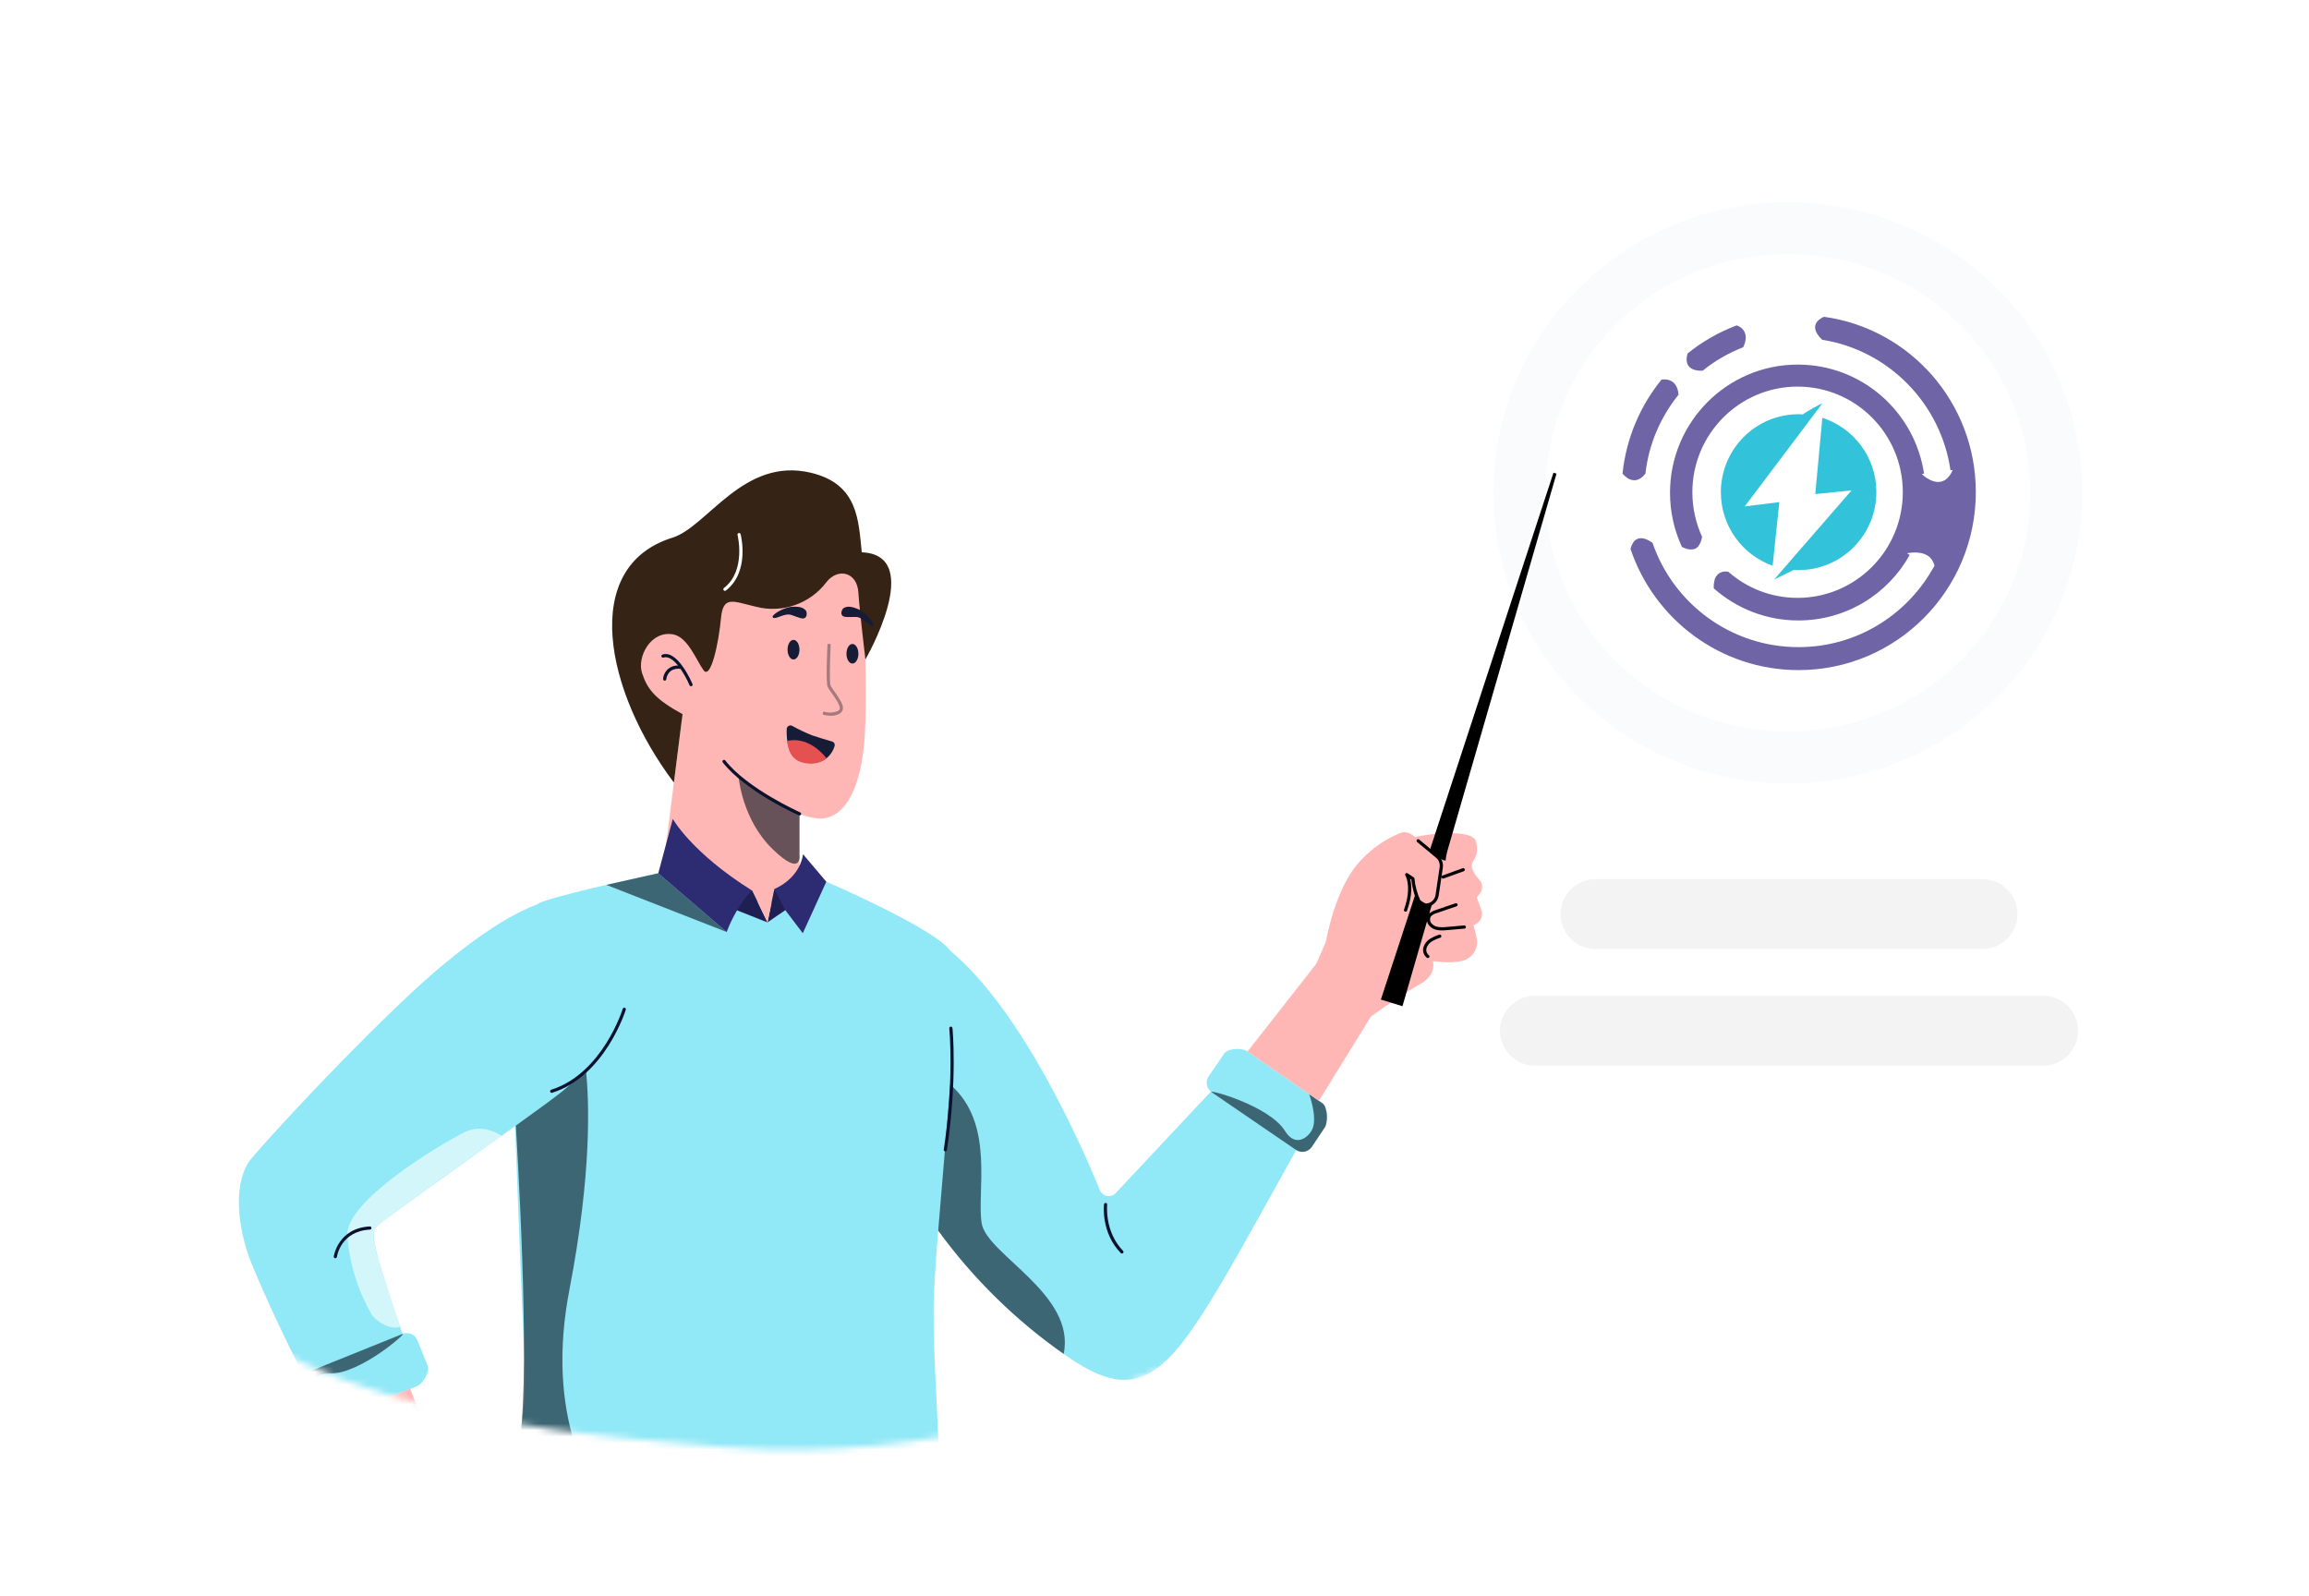 <svg width="356" height="246" viewBox="0 0 356 246" fill="none" xmlns="http://www.w3.org/2000/svg">
<g filter="url(#filter0_d)">
<path d="M220.382 14H330.939C333.342 14.002 335.646 14.958 337.344 16.659C339.043 18.36 339.999 20.667 340 23.072V176.145C339.999 178.551 339.043 180.858 337.344 182.559C335.646 184.26 333.342 185.216 330.939 185.218H220.382C217.981 185.219 215.678 184.267 213.977 182.571C212.277 180.874 211.317 178.572 211.31 176.168V23.095C211.308 21.901 211.541 20.718 211.996 19.614C212.451 18.511 213.119 17.508 213.961 16.663C214.804 15.818 215.805 15.148 216.907 14.691C218.009 14.234 219.19 13.999 220.382 14Z" fill="white"/>
</g>
<path d="M275.66 116.788C298.514 116.788 317.04 98.515 317.04 75.974C317.04 53.434 298.514 35.166 275.66 35.166C252.807 35.166 234.27 53.434 234.27 75.974C234.27 98.515 252.807 116.788 275.66 116.788Z" stroke="#FAFBFC" stroke-width="8"/>
<path d="M268.766 53.535C266.498 54.426 264.373 55.635 262.507 57.16C259.118 57.246 260.209 54.484 260.209 54.484C262.449 52.671 265.005 51.204 267.761 50.168C267.761 50.139 270.058 50.859 268.766 53.535Z" fill="#6E64A6"/>
<path d="M258.802 60.843C256.046 64.267 254.208 68.439 253.691 73.015C251.94 75.288 250.217 73.101 250.16 73.015C250.734 67.547 252.887 62.57 256.161 58.541C256.132 58.541 258.544 57.966 258.802 60.843Z" fill="#6E64A6"/>
<path d="M304.629 75.863C304.629 91.027 292.397 103.314 277.294 103.314C265.263 103.314 255.041 95.487 251.394 84.639C251.423 84.553 251.94 81.675 254.783 83.69C257.998 93.07 266.871 99.774 277.294 99.774C286.138 99.774 293.833 94.94 297.939 87.776C298.054 87.603 298.14 87.402 298.255 87.229C297.767 85.157 295.699 85.1 294.637 85.215C294.264 85.243 294.034 85.301 294.034 85.301L294.436 85.56C291.077 91.603 284.645 95.66 277.265 95.66C272.269 95.66 267.704 93.789 264.229 90.711C264.229 90.596 264.229 90.48 264.229 90.365C264.229 90.337 264.229 90.279 264.229 90.25C264.229 90.193 264.229 90.164 264.229 90.106C264.229 90.049 264.258 89.991 264.258 89.934C264.258 89.876 264.287 89.819 264.287 89.79C264.287 89.761 264.287 89.761 264.287 89.732C264.287 89.704 264.315 89.675 264.315 89.617C264.315 89.56 264.344 89.531 264.344 89.473C264.344 89.445 264.344 89.445 264.373 89.416V89.387V89.358C264.373 89.358 264.373 89.358 264.373 89.329C264.373 89.301 264.402 89.272 264.402 89.243V89.214C264.402 89.186 264.402 89.186 264.43 89.157C264.43 89.128 264.43 89.128 264.459 89.099C264.459 89.07 264.488 89.042 264.488 89.042C264.488 89.013 264.488 89.013 264.516 89.013C264.545 88.984 264.545 88.955 264.574 88.898C264.574 88.869 264.603 88.84 264.631 88.84C264.631 88.811 264.66 88.811 264.66 88.811C264.717 88.725 264.775 88.668 264.832 88.581L264.861 88.552L264.89 88.524C264.947 88.495 264.976 88.437 265.033 88.409C265.091 88.38 265.148 88.351 265.177 88.322C265.234 88.294 265.263 88.265 265.32 88.265C265.349 88.236 265.407 88.236 265.464 88.207C265.493 88.207 265.521 88.178 265.55 88.178C265.579 88.178 265.608 88.178 265.636 88.15C265.694 88.15 265.722 88.15 265.78 88.121C265.809 88.121 265.837 88.121 265.866 88.121C265.952 88.121 266.038 88.121 266.124 88.121H266.153C266.182 88.121 266.211 88.121 266.239 88.121C266.268 88.121 266.268 88.121 266.268 88.121C266.325 88.121 266.354 88.15 266.383 88.15C266.412 88.15 266.412 88.15 266.412 88.15C266.412 88.15 266.412 88.15 266.44 88.15H266.469C269.312 90.653 273.044 92.178 277.15 92.178C286.109 92.178 293.374 84.87 293.374 75.892C293.374 66.886 286.109 59.606 277.15 59.606C268.192 59.606 260.927 66.915 260.927 75.892C260.927 78.338 261.473 80.668 262.42 82.769C262.42 82.769 262.42 82.769 262.42 82.798C262.42 82.798 262.42 82.798 262.42 82.826C262.42 82.855 262.42 82.884 262.392 82.913C262.392 82.942 262.392 82.97 262.363 83.028C262.363 83.057 262.334 83.085 262.334 83.143C262.306 83.229 262.277 83.344 262.248 83.46C262.248 83.488 262.219 83.488 262.219 83.517C262.219 83.546 262.191 83.575 262.191 83.603C262.191 83.632 262.162 83.661 262.162 83.69C262.133 83.747 262.105 83.776 262.076 83.834C262.076 83.862 262.047 83.862 262.047 83.891C262.047 83.92 262.018 83.92 262.018 83.949C261.99 83.978 261.99 84.006 261.961 84.035C261.932 84.064 261.932 84.093 261.904 84.121C261.875 84.15 261.846 84.179 261.846 84.208C261.846 84.208 261.846 84.208 261.846 84.236C261.817 84.265 261.817 84.265 261.789 84.294C261.731 84.352 261.674 84.38 261.616 84.438C261.588 84.467 261.559 84.467 261.53 84.495C261.502 84.524 261.473 84.524 261.444 84.553L261.415 84.582C261.387 84.582 261.387 84.611 261.358 84.611C261.329 84.639 261.301 84.639 261.243 84.639C261.157 84.668 261.1 84.697 261.013 84.697C260.841 84.726 260.669 84.726 260.439 84.697C260.382 84.697 260.324 84.668 260.267 84.668C260.209 84.668 260.152 84.639 260.095 84.639C260.037 84.611 259.98 84.611 259.922 84.582C259.865 84.553 259.836 84.553 259.779 84.524C259.721 84.495 259.693 84.495 259.635 84.467C259.549 84.409 259.434 84.38 259.319 84.323C258.142 81.791 257.482 78.942 257.482 75.978C257.482 65.073 266.297 56.211 277.179 56.211C287.057 56.211 295.211 63.49 296.647 73.015L296.302 73.072C296.331 73.101 296.475 73.245 296.704 73.446C297.566 74.108 299.518 75.201 300.811 72.986C300.897 72.842 300.983 72.641 301.069 72.468L300.724 72.497C299.231 62.196 291.163 53.995 280.941 52.384C278.328 49.88 281.228 48.844 281.228 48.844C294.522 50.686 304.629 62.109 304.629 75.863Z" fill="#6E64A6"/>
<path d="M279.562 64.066L268.996 78.079L274.337 77.417L273.303 87.229C268.651 85.56 265.321 81.129 265.321 75.892C265.321 69.245 270.69 63.864 277.294 63.864C277.524 63.864 277.754 63.864 277.983 63.893L278.012 63.864C278.529 63.404 280.998 62.138 280.998 62.138L279.562 64.066Z" fill="#32C2D9"/>
<path d="M289.296 75.863C289.296 82.51 283.927 87.891 277.323 87.891C277.064 87.891 276.835 87.891 276.576 87.862C275.342 88.437 273.533 89.358 273.533 89.358L274.997 87.66L285.477 75.604L279.878 76.18L280.969 64.411C285.822 65.994 289.296 70.511 289.296 75.863Z" fill="#32C2D9"/>
<path d="M245.991 135.534H305.66C307.089 135.534 308.459 136.102 309.469 137.113C310.479 138.125 311.047 139.497 311.047 140.927C311.047 142.358 310.479 143.73 309.469 144.741C308.459 145.753 307.089 146.321 305.66 146.321H245.991C244.562 146.321 243.192 145.753 242.181 144.741C241.171 143.73 240.604 142.358 240.604 140.927C240.604 139.497 241.171 138.125 242.181 137.113C243.192 136.102 244.562 135.534 245.991 135.534Z" fill="#F3F3F3"/>
<path d="M236.646 153.521H315.003C316.431 153.521 317.802 154.089 318.812 155.101C319.822 156.112 320.39 157.484 320.39 158.915C320.39 160.345 319.822 161.717 318.812 162.729C317.802 163.74 316.431 164.309 315.003 164.309H236.646C235.217 164.309 233.847 163.74 232.837 162.729C231.826 161.717 231.259 160.345 231.259 158.915C231.259 157.484 231.826 156.112 232.837 155.101C233.847 154.089 235.217 153.521 236.646 153.521Z" fill="#F3F3F3"/>
<mask id="mask0" mask-type="alpha" maskUnits="userSpaceOnUse" x="9" y="54" width="248" height="170">
<path fill-rule="evenodd" clip-rule="evenodd" d="M147.314 56.894C181.077 62.428 228.075 45.861 248.242 73.489C268.739 101.568 243.901 127.151 241.843 135.357C233.88 167.114 225.73 183.036 198.098 200.608C171.988 217.213 142.53 225.518 111.687 223.101C77.004 220.384 37.041 215.756 18.21 186.515C-0.361 157.679 17.376 121.277 24.501 87.718C31.222 56.065 26.052 93.809 51.277 73.529C77.601 52.366 113.989 51.432 147.314 56.894Z" fill="#C4C4C4"/>
</mask>
<g mask="url(#mask0)">
<path d="M96.717 102.594C96.717 94.757 105.371 97.255 106.844 97.746C108.317 98.237 111.754 86.945 111.754 86.945C111.754 86.945 129.429 85.472 132.865 88.909C132.865 88.909 133.847 103.638 133.356 112.966C132.865 122.294 129.868 126.213 126.431 126.213C125.344 126.152 124.276 125.902 123.275 125.476V142.648L102.486 131.873L105.046 111.587C104.941 111.526 104.88 111.493 104.88 111.493C104.88 111.493 96.717 109.995 96.717 102.594Z" fill="#FFB7B6"/>
<path d="M133.427 101.678C133.427 101.678 132.469 93.615 132.347 91.383C132.171 88.173 129.181 87.499 127.422 89.751C124.894 93.095 120.602 94.59 116.543 93.541C112.981 92.712 111.482 91.759 111.155 95.354C110.829 98.948 109.604 104.917 108.461 103.32C107.318 101.724 106.039 98.213 103.775 97.805C100.315 97.181 98.175 101.312 98.992 103.776C99.808 106.24 100.962 107.777 105.233 110.107L103.901 120.66C93.319 106.628 89.332 87.356 103.686 82.894C109.048 81.227 114.619 70.422 124.995 72.88C132.347 74.622 132.347 80.254 132.869 85.152C142.747 85.56 133.427 101.678 133.427 101.678Z" fill="#352316"/>
<path d="M122.341 101.675C121.834 101.675 121.423 100.999 121.423 100.165C121.423 99.331 121.834 98.655 122.341 98.655C122.849 98.655 123.26 99.331 123.26 100.165C123.26 100.999 122.849 101.675 122.341 101.675Z" fill="#161B36"/>
<path d="M131.428 102.303C130.92 102.303 130.509 101.627 130.509 100.793C130.509 99.96 130.92 99.284 131.428 99.284C131.935 99.284 132.346 99.96 132.346 100.793C132.346 101.627 131.935 102.303 131.428 102.303Z" fill="#161B36"/>
<path d="M124.24 94.126C123.913 93.758 123.464 93.473 122.117 93.554C120.77 93.636 118.729 94.901 119.178 95.227C119.627 95.554 120.974 94.452 122.035 94.819C123.097 95.187 123.706 95.489 124.063 95.289C124.512 95.037 124.397 94.302 124.24 94.126Z" fill="#161B36"/>
<path d="M130.076 93.751C130.503 93.509 131.021 93.383 132.269 93.895C133.518 94.407 135.041 96.263 134.511 96.427C133.98 96.592 133.061 95.114 131.938 95.119C130.815 95.124 130.141 95.213 129.867 94.909C129.524 94.526 129.87 93.867 130.076 93.751Z" fill="#161B36"/>
<g style="mix-blend-mode:overlay" opacity="0.6">
<g style="mix-blend-mode:overlay" opacity="0.6">
<path d="M128.083 110.354C128.557 110.371 129.027 110.262 129.445 110.038C129.718 109.885 129.909 109.617 129.964 109.308C130.066 108.668 129.412 107.677 128.611 106.543C128.407 106.273 128.221 105.99 128.053 105.696C127.89 105.347 127.936 102.168 128.076 99.297L127.585 99.273C127.537 100.269 127.311 105.269 127.608 105.904C127.787 106.225 127.988 106.534 128.21 106.827C128.714 107.541 129.558 108.736 129.48 109.23C129.447 109.398 129.339 109.541 129.188 109.619C128.482 109.922 127.689 109.947 126.966 109.688L126.816 110.156C127.226 110.286 127.653 110.353 128.083 110.354Z" fill="#030F1C"/>
</g>
</g>
<path d="M128.679 115.025C128.72 114.88 128.702 114.725 128.629 114.593C128.555 114.461 128.432 114.364 128.287 114.324C127.565 114.115 126.233 113.722 125.219 113.376C124.161 112.957 123.133 112.468 122.14 111.912C121.967 111.818 121.758 111.82 121.587 111.917C121.415 112.014 121.306 112.192 121.297 112.389C121.228 113.9 121.41 116.851 123.787 117.453C126.677 118.184 128.19 116.621 128.679 115.025Z" fill="#161B36"/>
<path d="M127.422 116.908C127.422 116.908 124.935 113.435 121.383 114.229C121.383 114.229 121.377 116.941 123.667 117.552C126.133 118.21 127.422 116.908 127.422 116.908Z" fill="#E55151"/>
<path d="M102.135 100.919C104.489 100.124 106.675 105.246 106.767 105.464C106.819 105.589 106.761 105.733 106.636 105.785C106.511 105.838 106.367 105.779 106.314 105.654C105.934 104.77 105.468 103.925 104.925 103.131C104.428 103.044 103.917 103.138 103.484 103.394C103.054 103.714 102.779 104.201 102.728 104.735C102.708 104.853 102.606 104.94 102.486 104.94C102.472 104.94 102.459 104.939 102.446 104.937C102.381 104.926 102.324 104.891 102.286 104.838C102.248 104.785 102.233 104.719 102.243 104.655C102.329 103.467 103.344 102.562 104.535 102.613C103.835 101.747 103.038 101.131 102.292 101.384C102.209 101.413 102.117 101.394 102.051 101.336C101.986 101.279 101.955 101.19 101.973 101.104C101.99 101.018 102.051 100.948 102.135 100.919H102.135Z" fill="#0B122D"/>
<path d="M123.275 125.722C123.391 125.722 123.491 125.641 123.515 125.528C123.539 125.414 123.481 125.299 123.375 125.252C123.294 125.216 115.227 121.608 111.823 117.246C111.739 117.14 111.585 117.121 111.478 117.204C111.372 117.287 111.353 117.441 111.436 117.548C114.916 122.007 122.84 125.553 123.176 125.701C123.207 125.715 123.241 125.722 123.275 125.722Z" fill="#0B122D"/>
<path d="M111.772 91.097C111.826 91.097 111.879 91.079 111.922 91.045C115.627 88.168 114.248 82.592 114.188 82.356C114.154 82.225 114.02 82.147 113.889 82.18C113.758 82.214 113.679 82.347 113.712 82.478C113.726 82.532 115.07 87.979 111.621 90.657C111.538 90.722 111.505 90.832 111.539 90.931C111.573 91.03 111.667 91.097 111.772 91.097Z" fill="white"/>
<g style="mix-blend-mode:overlay" opacity="0.6">
<path d="M123.259 125.589C123.259 125.589 116.184 122.298 113.898 119.904C113.898 119.904 114.426 126.359 119.098 130.896C123.771 135.434 123.259 131.767 123.259 131.767L123.259 125.589Z" fill="#030F1C"/>
</g>
<path d="M38.997 195.335C36.222 188.693 36.056 181.76 38.813 178.552C44.921 171.445 59.909 155.771 67.977 149.033C73.653 144.293 78.472 141.115 82.564 139.539C82.943 139.321 83.341 139.136 83.753 138.989C88.107 137.465 101.495 134.636 101.495 134.636L118.334 142.209L127.4 135.942C127.4 135.942 143.835 143.016 146.447 146.499C146.462 146.519 146.475 146.545 146.489 146.567C152.095 151.232 157.188 158.795 161.224 166.036C164.345 171.691 167.136 177.523 169.584 183.501C169.776 183.972 170.198 184.31 170.7 184.394C171.201 184.479 171.711 184.299 172.047 183.917L186.693 168.298C185.984 167.726 185.833 166.706 186.346 165.954L188.761 162.422C189.308 161.623 191.47 161.527 192.269 162.074L203.898 170.101C204.697 170.648 204.792 173.038 204.245 173.838L202.248 176.829C201.712 177.612 200.649 177.825 199.853 177.309C186.808 200.7 181.596 211.035 175.148 212.537C171.731 213.333 168.334 211.796 163.993 208.744C156.541 203.516 150.005 197.09 144.651 189.728C144.255 194.688 143.967 198.942 143.944 201.683C143.879 209.33 144.654 218.177 144.869 228.132C144.971 232.845 149.44 242.11 145.794 245.111C134.027 254.798 76.46 245.111 76.46 245.111C76.552 239.46 77.283 233.837 78.637 228.349C81.412 217.806 81.032 212.458 80.706 206.254C80.53 202.926 79.948 187.631 79.412 173.628C71.144 179.568 59.135 188.033 57.995 189.211C57.04 190.202 57.928 193.193 60.856 202.042C61.064 202.67 61.705 204.599 62.061 205.667L62.065 205.665C62.963 205.303 63.985 205.738 64.347 206.636L65.947 210.605C66.309 211.503 65.189 213.354 64.292 213.716L51.163 218.943C50.265 219.305 48.223 218.058 47.861 217.16L46.479 213.839C46.235 213.229 46.353 212.534 46.786 212.04L46.772 212.036C43.575 205.653 41.119 200.414 38.997 195.335Z" fill="#91E8F6"/>
<g style="mix-blend-mode:overlay" opacity="0.6">
<path d="M146.501 167.188C146.732 167.402 146.965 167.624 147.201 167.862C153.238 173.937 150.592 183.79 151.351 188.599C152.11 193.408 165.936 199.534 163.993 208.744C156.541 203.516 150.005 197.09 144.651 189.728C145.2 182.855 145.955 174.629 146.501 167.188Z" fill="#030F1C"/>
</g>
<path d="M172.975 193.267C173.074 193.267 173.163 193.208 173.201 193.117C173.24 193.027 173.22 192.922 173.152 192.851C170.263 189.872 170.698 185.777 170.703 185.735C170.711 185.671 170.692 185.606 170.652 185.555C170.611 185.504 170.552 185.471 170.487 185.464C170.423 185.455 170.357 185.473 170.305 185.513C170.254 185.554 170.221 185.614 170.215 185.679C170.194 185.855 169.744 190.043 172.799 193.192C172.845 193.24 172.909 193.267 172.975 193.267Z" fill="#0B122D"/>
<g style="mix-blend-mode:overlay" opacity="0.6">
<path d="M199.811 177.286L186.803 168.391C186.022 167.856 195.645 170.39 198.14 174.395C199.755 176.988 201.78 175.349 202.351 174.053C203.151 172.234 201.839 168.68 201.839 168.68C201.851 168.662 203.743 170.021 203.754 170.003L203.898 170.101C204.697 170.648 204.792 173.038 204.245 173.837L202.248 176.829C201.985 177.213 201.581 177.476 201.124 177.562C200.667 177.648 200.195 177.549 199.811 177.286Z" fill="#030F1C"/>
</g>
<path d="M145.754 177.52C145.876 177.52 145.979 177.431 145.996 177.311C147.633 166.442 146.857 158.579 146.848 158.501C146.833 158.368 146.714 158.271 146.579 158.282C146.515 158.289 146.455 158.321 146.414 158.371C146.373 158.422 146.354 158.486 146.36 158.551C146.368 158.629 147.138 166.434 145.511 177.238C145.501 177.303 145.518 177.368 145.556 177.421C145.595 177.473 145.653 177.508 145.717 177.518C145.73 177.519 145.742 177.52 145.754 177.52Z" fill="#0B122D"/>
<g style="mix-blend-mode:overlay" opacity="0.6">
<path d="M79.532 173.542C83.17 170.928 86.064 168.817 86.952 168.055C88.177 167.005 89.305 165.978 90.337 164.973C90.836 169.682 91.279 180.778 87.795 198.827C84.142 217.752 90.313 230.037 97.25 237.383C103.139 243.621 115.318 245.111 124.062 249.416C107.318 250.336 76.46 245.111 76.46 245.111C76.46 245.111 76.083 237.035 79.409 225.195C81.999 219.174 80.291 186.127 79.532 173.542Z" fill="#030F1C"/>
</g>
<g style="mix-blend-mode:overlay" opacity="0.6">
<path d="M112.035 143.692L93.483 136.429L101.495 134.635L112.035 143.692Z" fill="#030F1C"/>
</g>
<path d="M85.063 168.491C85.088 168.491 85.113 168.487 85.136 168.48C93.286 165.906 96.453 155.78 96.484 155.678C96.51 155.594 96.489 155.502 96.429 155.438C96.369 155.373 96.279 155.346 96.193 155.366C96.107 155.386 96.039 155.451 96.014 155.535C95.984 155.635 92.889 165.517 84.989 168.012C84.873 168.048 84.802 168.163 84.82 168.283C84.839 168.403 84.942 168.491 85.063 168.491H85.063Z" fill="#0B122D"/>
<g style="mix-blend-mode:overlay" opacity="0.6">
<path d="M53.552 190.576C53.888 194.846 55.174 198.986 57.317 202.695C57.715 203.374 59.834 205.136 61.697 204.578C58.103 193.747 56.856 190.187 57.995 189.211C61.12 186.534 72.774 178.377 77.337 175.116C76.203 174.35 73.917 173.412 71.604 174.566C67.799 176.47 53.056 185.288 53.552 190.576Z" fill="white"/>
</g>
<path d="M51.701 193.989C51.823 193.989 51.927 193.898 51.944 193.777C51.967 193.616 52.558 189.815 57.04 189.578C57.175 189.57 57.277 189.455 57.27 189.321C57.263 189.186 57.149 189.083 57.014 189.088C52.12 189.346 51.463 193.666 51.457 193.71C51.439 193.844 51.532 193.968 51.666 193.986C51.678 193.988 51.689 193.989 51.701 193.989Z" fill="#0B122D"/>
<g style="mix-blend-mode:overlay" opacity="0.6">
<path d="M47.449 211.558L62.065 205.665C62.943 205.311 55.499 211.915 50.782 211.77C47.729 211.676 47.97 214.27 48.732 215.464C49.802 217.138 53.488 218.017 53.488 218.017C53.496 218.037 51.315 218.858 51.324 218.877L51.163 218.942C50.265 219.304 48.223 218.058 47.861 217.16L46.479 213.839C46.305 213.408 46.309 212.925 46.492 212.497C46.673 212.069 47.018 211.731 47.449 211.558Z" fill="#030F1C"/>
</g>
<path d="M123.808 131.697C123.808 131.697 123.583 135.164 119.394 137.071L118.334 142.208L121.073 140.315L123.773 143.879L127.4 135.941L123.808 131.697ZM103.733 126.255L101.495 134.635L112.034 143.692C112.474 142.533 113.012 141.414 113.641 140.346L118.334 142.208L115.962 137.31C106.585 131.438 103.733 126.255 103.733 126.255Z" fill="#2D2B72"/>
<g opacity="0.6">
<g style="mix-blend-mode:overlay" opacity="0.6">
<path d="M115.962 137.31L118.334 142.208L113.64 140.346C114.248 139.217 115.032 138.193 115.962 137.31Z" fill="#030F1C"/>
</g>
<g style="mix-blend-mode:overlay" opacity="0.6">
<path d="M119.394 137.072L118.334 142.209L121.073 140.315L119.394 137.072Z" fill="#030F1C"/>
</g>
</g>
<path d="M63.258 214.128L51.635 218.755L59.691 235.382C59.686 235.391 59.68 235.399 59.675 235.408C59.826 235.714 59.991 236.034 60.164 236.358L60.169 236.37C60.551 237.085 60.984 237.836 61.482 238.603C63.057 241.029 64.993 243.792 70.749 249.188C76.506 254.585 78.885 256.353 80.499 255.712C81.578 255.284 81.048 254.352 81.578 253.826C82.108 253.301 83.706 254.307 85.538 253.637C86.606 253.247 86.453 252.653 86.294 252.091L86.262 251.975C86.182 251.687 86.123 251.412 86.252 251.182C86.648 250.478 88.21 251.706 89.413 249.577C90.075 248.406 88.651 248.129 89.96 245.947C91.269 243.766 81.016 237.869 79.751 237.442C78.767 237.109 78.156 234.104 77.933 232.785L77.904 232.609C77.859 232.336 77.837 232.169 77.837 232.169C77.837 232.169 74.218 232.586 71.686 231.803C70.54 231.434 69.601 230.604 69.093 229.513L68.985 229.199L68.975 229.201L63.258 214.128ZM218.158 129.054C218.158 129.054 217.089 127.955 215.92 128.418C213.675 129.329 211.65 130.706 209.979 132.459C206.511 135.927 204.966 142.469 204.548 144.546L204.519 144.693C204.482 144.878 204.457 145.016 204.443 145.1L204.433 145.153C204.431 145.168 204.429 145.178 204.428 145.185C204.427 145.193 204.424 145.201 204.421 145.208L202.938 148.599L192.339 162.123L203.346 169.72L211.369 156.736C211.872 156.371 216.19 153.256 218.89 151.766C221.254 150.462 221.068 148.756 220.928 148.193C220.909 148.115 223.253 148.663 225.517 148.117C227.093 147.707 228.044 146.105 227.652 144.525L227.222 142.718C227.209 142.666 227.239 142.613 227.289 142.596C227.756 142.434 228.137 142.089 228.343 141.64C228.548 141.19 228.561 140.676 228.377 140.217C228.377 140.217 227.668 138.392 227.691 138.363L228.152 137.773C228.561 137.252 228.629 136.541 228.328 135.951C228.328 135.951 227.102 134.653 226.942 133.773C226.712 132.512 228.154 132.523 227.594 129.824C227.106 127.473 218.749 128.812 218.158 129.054ZM116.797 139.034L118.334 142.209L118.953 139.209L116.797 139.034Z" fill="#FFB7B6"/>
<path d="M239.512 72.88L220.578 130.678L220.539 130.878L218.81 129.442C218.706 129.356 218.551 129.37 218.464 129.474C218.377 129.579 218.392 129.734 218.496 129.821L221.416 132.246C221.839 132.599 222.048 133.147 221.969 133.692L221.335 137.96C221.238 138.717 220.601 139.289 219.837 139.305C219.521 139.178 219.229 138.999 218.972 138.775C218.49 137.728 218.188 136.606 218.081 135.457C218.074 135.383 218.034 135.316 217.972 135.274L217.029 134.645C216.932 134.58 216.803 134.593 216.72 134.674C216.637 134.756 216.622 134.885 216.685 134.983C216.695 134.998 217.728 136.709 216.472 140.237C216.427 140.366 216.493 140.506 216.622 140.552C216.75 140.598 216.891 140.531 216.936 140.402C217.797 137.983 217.643 136.362 217.407 135.489L217.603 135.619C217.695 136.466 217.876 137.3 218.144 138.109L212.902 154.108L216.231 155.135L220.018 142.043C220.064 142.26 220.158 142.465 220.292 142.642C220.639 143.062 221.132 143.334 221.672 143.403C221.879 143.436 222.088 143.452 222.298 143.451C222.589 143.451 222.877 143.425 223.159 143.4L225.783 143.171C225.848 143.165 225.908 143.134 225.95 143.084C225.992 143.034 226.012 142.969 226.007 142.904C226.003 142.838 225.972 142.777 225.922 142.735C225.871 142.692 225.805 142.673 225.74 142.681L223.116 142.91C222.664 142.969 222.206 142.971 221.753 142.918C221.337 142.868 220.955 142.663 220.683 142.343C220.443 142.045 220.411 141.631 220.602 141.299C220.838 141.04 221.149 140.86 221.492 140.784L224.577 139.728C224.661 139.699 224.722 139.629 224.739 139.542C224.756 139.456 224.726 139.367 224.66 139.309C224.593 139.251 224.501 139.233 224.418 139.262L221.332 140.318C220.977 140.419 220.648 140.596 220.367 140.836L220.73 139.582C221.318 139.267 221.723 138.692 221.822 138.032L222.456 133.764C222.524 133.288 222.425 132.803 222.175 132.392L222.432 132.589L222.737 132.644L222.885 132.671C222.93 132.2 223.012 131.734 223.132 131.277C223.167 131.142 223.207 131.002 223.253 130.859L239.981 73.024L239.512 72.88ZM222.215 144.258C222.17 144.13 222.029 144.063 221.901 144.108C221.4 144.262 220.919 144.478 220.471 144.75C219.984 145.048 219.625 145.516 219.463 146.063C219.297 146.662 219.517 147.301 220.016 147.671C220.129 147.746 220.281 147.715 220.356 147.603C220.431 147.491 220.402 147.339 220.29 147.263C219.966 147.007 219.828 146.581 219.941 146.184C220.073 145.756 220.359 145.391 220.743 145.16C221.158 144.912 221.602 144.714 222.065 144.572C222.193 144.527 222.26 144.386 222.215 144.258ZM225.829 134.008C225.783 133.88 225.642 133.814 225.514 133.86L222.415 134.982C222.288 135.029 222.222 135.17 222.268 135.297C222.314 135.425 222.455 135.491 222.583 135.445L225.681 134.323C225.809 134.277 225.876 134.136 225.829 134.008Z" fill="black"/>
</g>
<defs>
<filter id="filter0_d" x="195.31" y="0" width="160.69" height="203.218" filterUnits="userSpaceOnUse" color-interpolation-filters="sRGB">
<feFlood flood-opacity="0" result="BackgroundImageFix"/>
<feColorMatrix in="SourceAlpha" type="matrix" values="0 0 0 0 0 0 0 0 0 0 0 0 0 0 0 0 0 0 127 0"/>
<feOffset dy="2"/>
<feGaussianBlur stdDeviation="8"/>
<feColorMatrix type="matrix" values="0 0 0 0 0.028 0 0 0 0 0.085 0 0 0 0 0.188 0 0 0 0.05 0"/>
<feBlend mode="normal" in2="BackgroundImageFix" result="effect1_dropShadow"/>
<feBlend mode="normal" in="SourceGraphic" in2="effect1_dropShadow" result="shape"/>
</filter>
</defs>
</svg>
